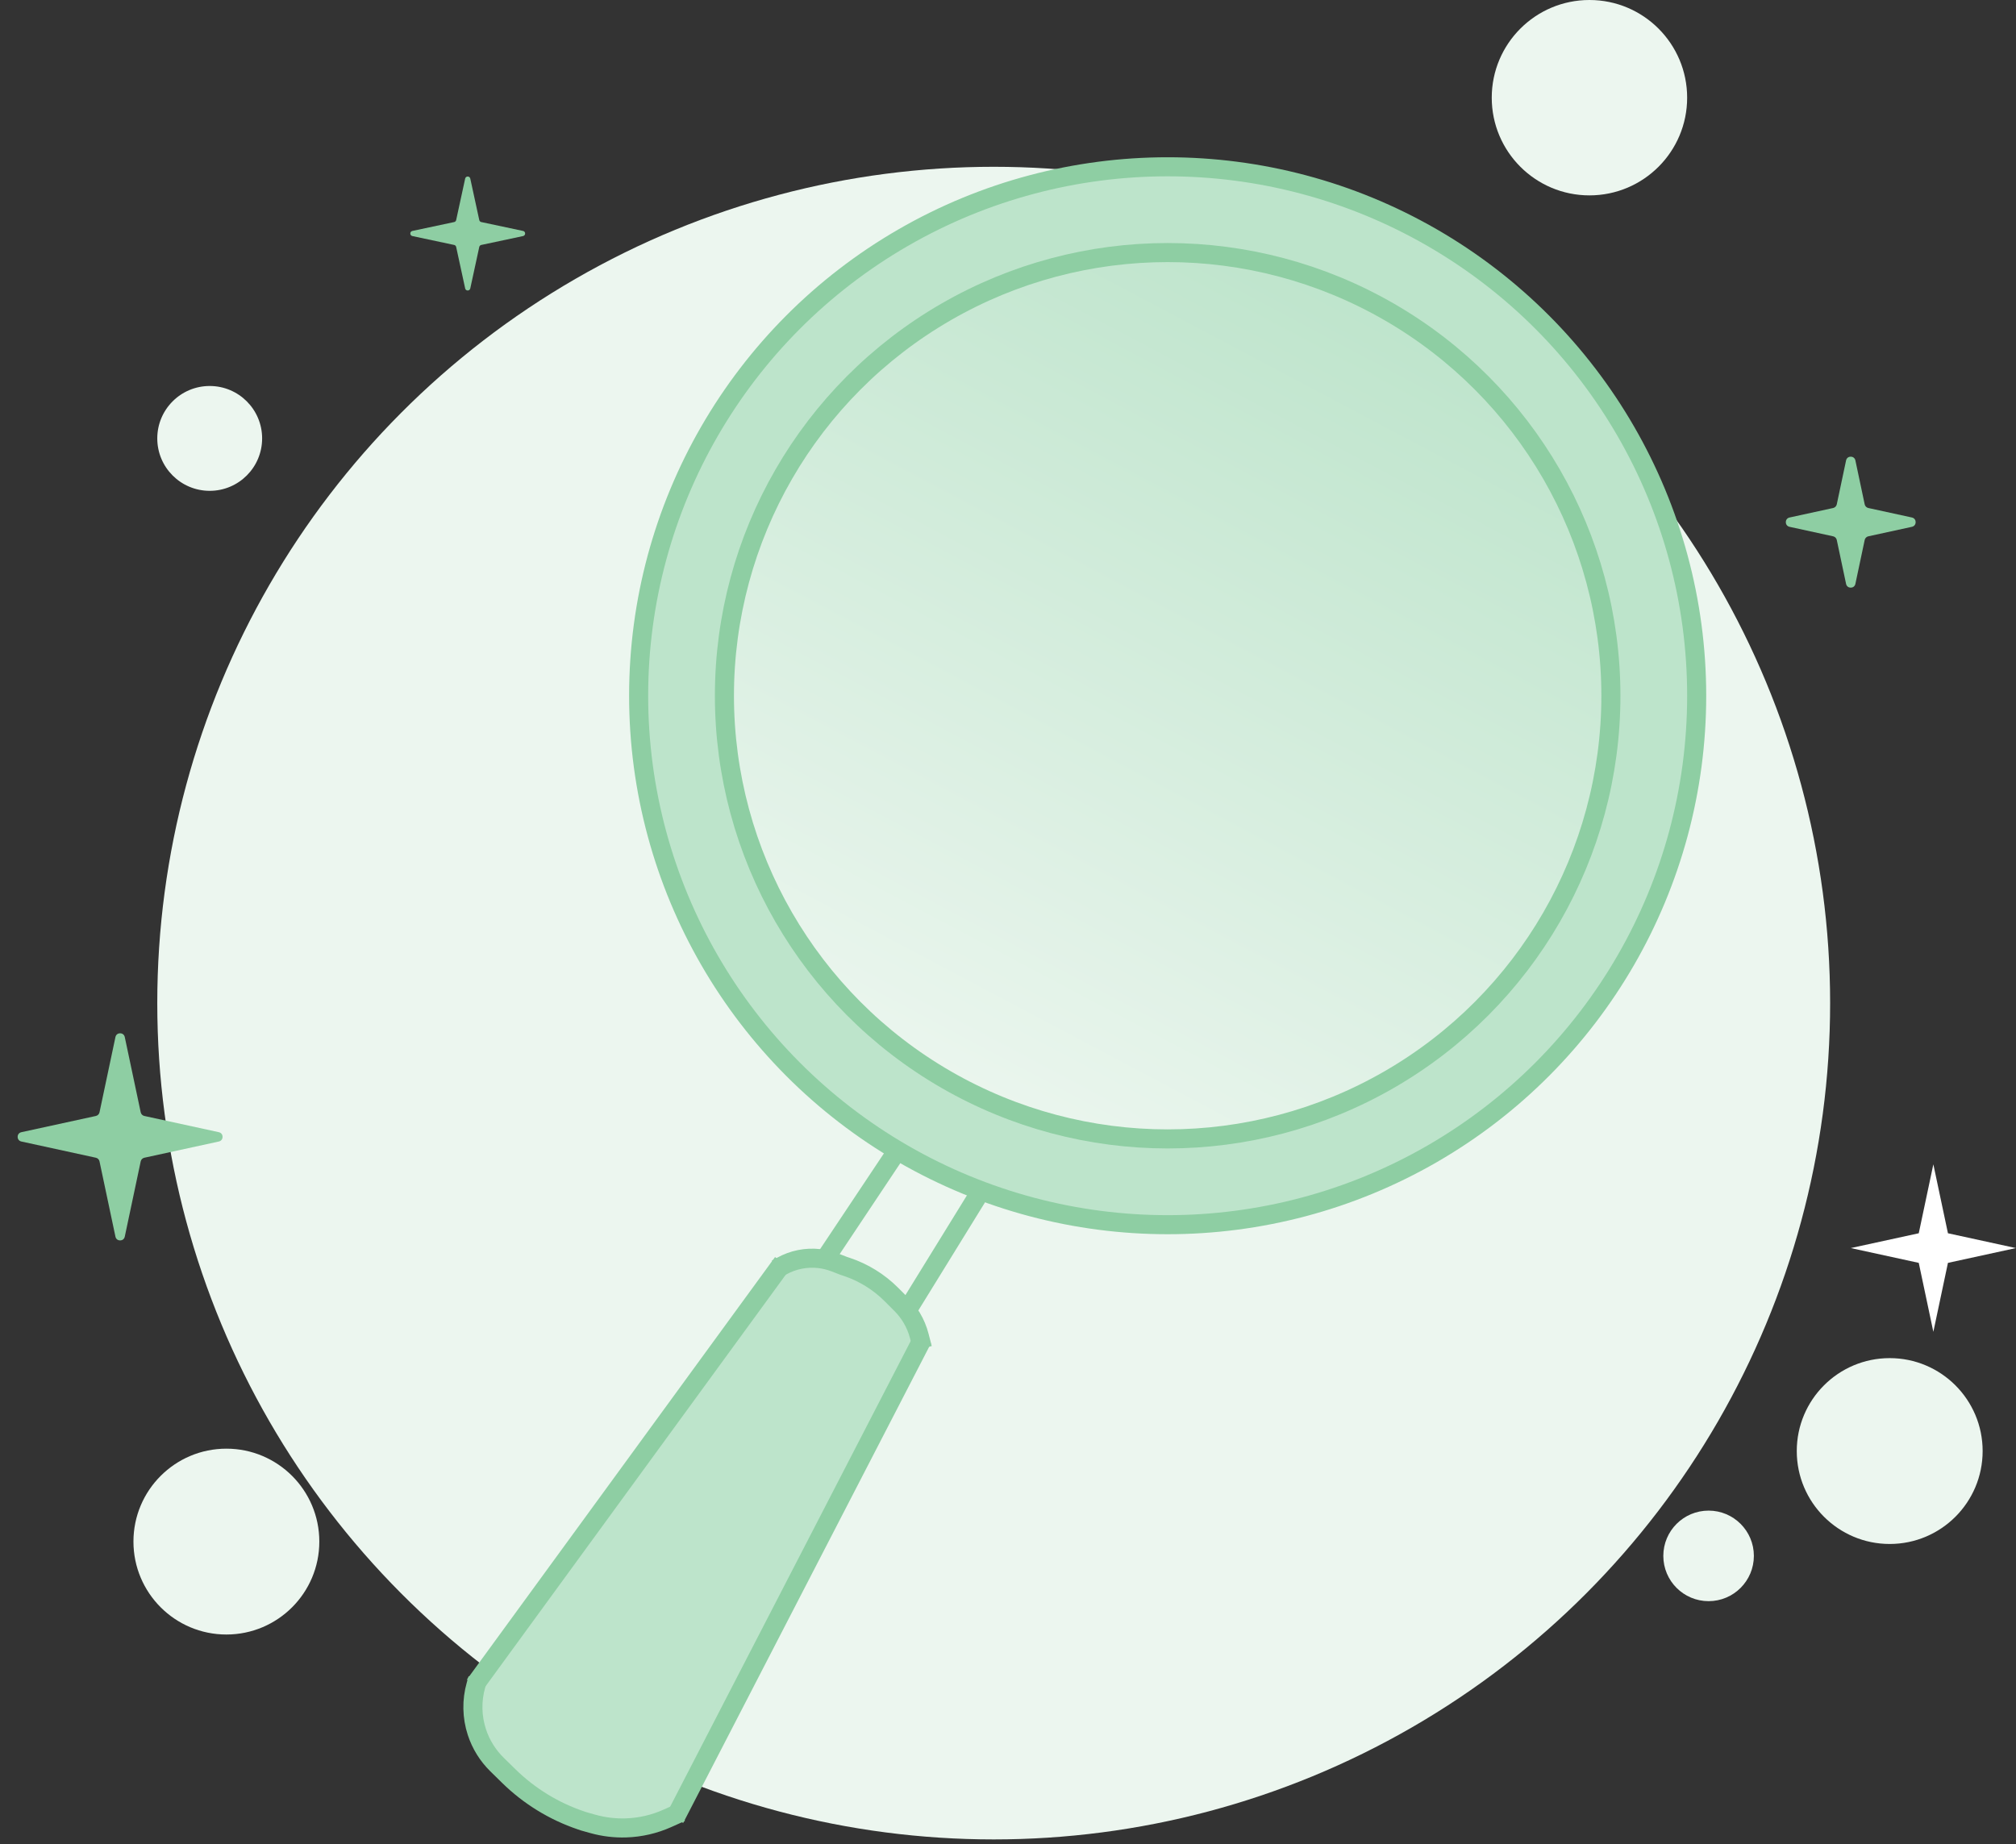 <svg width="423" height="387" viewBox="0 0 423 387" fill="none" xmlns="http://www.w3.org/2000/svg">
<rect x="0" y="0" width="423" height="387" fill="#333333" stroke="none"/>
<circle cx="208.5" cy="210.5" r="175.5" fill="#ECF6EF"/>
<circle cx="44" cy="92" r="11" fill="#ECF6EF"/>
<circle cx="333.5" cy="20.5" r="20.5" fill="#ECF6EF"/>
<circle cx="47.5" cy="323.5" r="19.5" fill="#ECF6EF"/>
<circle cx="396.5" cy="304.5" r="19.5" fill="#ECF6EF"/>
<circle cx="358.5" cy="326.5" r="9.5" fill="#ECF6EF"/>
<path d="M405.658 244.331L408.721 258.798L422.981 261.905L408.721 265.011L405.658 279.479L402.596 265.011L388.335 261.905L402.596 258.798L405.658 244.331Z" fill="white"/>
<path d="M387.345 96.622C387.568 95.565 389.078 95.565 389.301 96.622L391.251 105.835C391.333 106.22 391.633 106.521 392.017 106.605L401.161 108.597C402.21 108.826 402.21 110.323 401.161 110.551L392.017 112.543C391.633 112.627 391.333 112.928 391.251 113.313L389.301 122.526C389.078 123.583 387.568 123.583 387.345 122.526L385.395 113.313C385.313 112.928 385.014 112.627 384.629 112.543L375.485 110.551C374.436 110.323 374.436 108.826 375.485 108.597L384.629 106.605C385.014 106.521 385.313 106.22 385.395 105.835L387.345 96.622Z" fill="#8ECEA3"/>
<path d="M24.223 217.622C24.447 216.565 25.956 216.565 26.18 217.622L29.522 233.415C29.604 233.799 29.903 234.101 30.288 234.185L45.917 237.589C46.967 237.818 46.967 239.315 45.917 239.544L30.288 242.948C29.903 243.032 29.604 243.334 29.522 243.718L26.18 259.511C25.956 260.568 24.447 260.568 24.223 259.511L20.88 243.718C20.799 243.334 20.499 243.032 20.115 242.948L4.485 239.544C3.436 239.315 3.436 237.818 4.485 237.589L20.115 234.185C20.499 234.101 20.799 233.799 20.88 233.415L24.223 217.622Z" fill="#8ECEA3"/>
<path d="M86.525 49.537C85.945 49.414 85.945 48.586 86.525 48.463L95.291 46.599C95.502 46.554 95.668 46.389 95.713 46.178L97.601 37.474C97.726 36.898 98.549 36.898 98.674 37.474L100.561 46.178C100.607 46.389 100.772 46.554 100.984 46.599L109.749 48.463C110.329 48.586 110.329 49.414 109.749 49.537L100.984 51.401C100.772 51.446 100.607 51.611 100.561 51.822L98.674 60.526C98.549 61.102 97.726 61.102 97.601 60.526L95.713 51.822C95.668 51.611 95.502 51.446 95.291 51.401L86.525 49.537Z" fill="#8ECEA3"/>
<circle cx="245" cy="146" r="111" fill="#BDE4CB" stroke="#8ECEA3" stroke-width="4"/>
<circle cx="245" cy="146" r="93" fill="url(#paint0_linear_186_431)" stroke="#8ECEA3" stroke-width="4"/>
<path d="M100.244 351.626L160.236 268.303L162.902 266.304L168.902 264.97H177.567L182.233 268.303L186.899 270.303L190.899 274.969L194.232 282.302L142.238 380.289L136.239 383.622H128.907L118.908 380.289L110.909 376.956L103.577 366.958L100.244 362.958V351.626Z" fill="#BDE4CB"/>
<path d="M205.564 250.306L190.355 274.969" stroke="#8ECEA3" stroke-width="4"/>
<path d="M187.688 242.307L173.024 264.304" stroke="#8ECEA3" stroke-width="4"/>
<path d="M164.235 264.97L99.577 353.626" stroke="#8ECEA3" stroke-width="4"/>
<path d="M193.566 280.968L141.572 381.622" stroke="#8ECEA3" stroke-width="4"/>
<path d="M162.903 266.304L164 265.693C166.4 264.356 169.159 263.804 171.889 264.113V264.113C173.004 264.24 174.098 264.508 175.144 264.912L177.023 265.637L177.657 265.848C181.185 267.024 184.392 269.006 187.022 271.636V271.636L189.089 273.704C189.93 274.544 190.664 275.484 191.276 276.504V276.504C191.991 277.696 192.532 278.986 192.881 280.332L193.565 282.968" stroke="#8ECEA3" stroke-width="4"/>
<path d="M142.905 380.289L140.066 381.566C137.316 382.803 134.349 383.488 131.335 383.583V383.583C128.994 383.657 126.656 383.373 124.4 382.742L122.488 382.206L121.847 381.989C116.18 380.066 111.019 376.891 106.748 372.7V372.7L104.278 370.277C102.348 368.382 100.901 366.051 100.06 363.481V363.481C99.013 360.283 98.947 356.845 99.868 353.609L100.244 352.293" stroke="#8ECEA3" stroke-width="4"/>
<defs>
<linearGradient id="paint0_linear_186_431" x1="293.5" y1="60" x2="200.5" y2="235.5" gradientUnits="userSpaceOnUse">
<stop stop-color="#BDE4CB"/>
<stop offset="1" stop-color="#ECF6EF"/>
</linearGradient>
</defs>
</svg>
